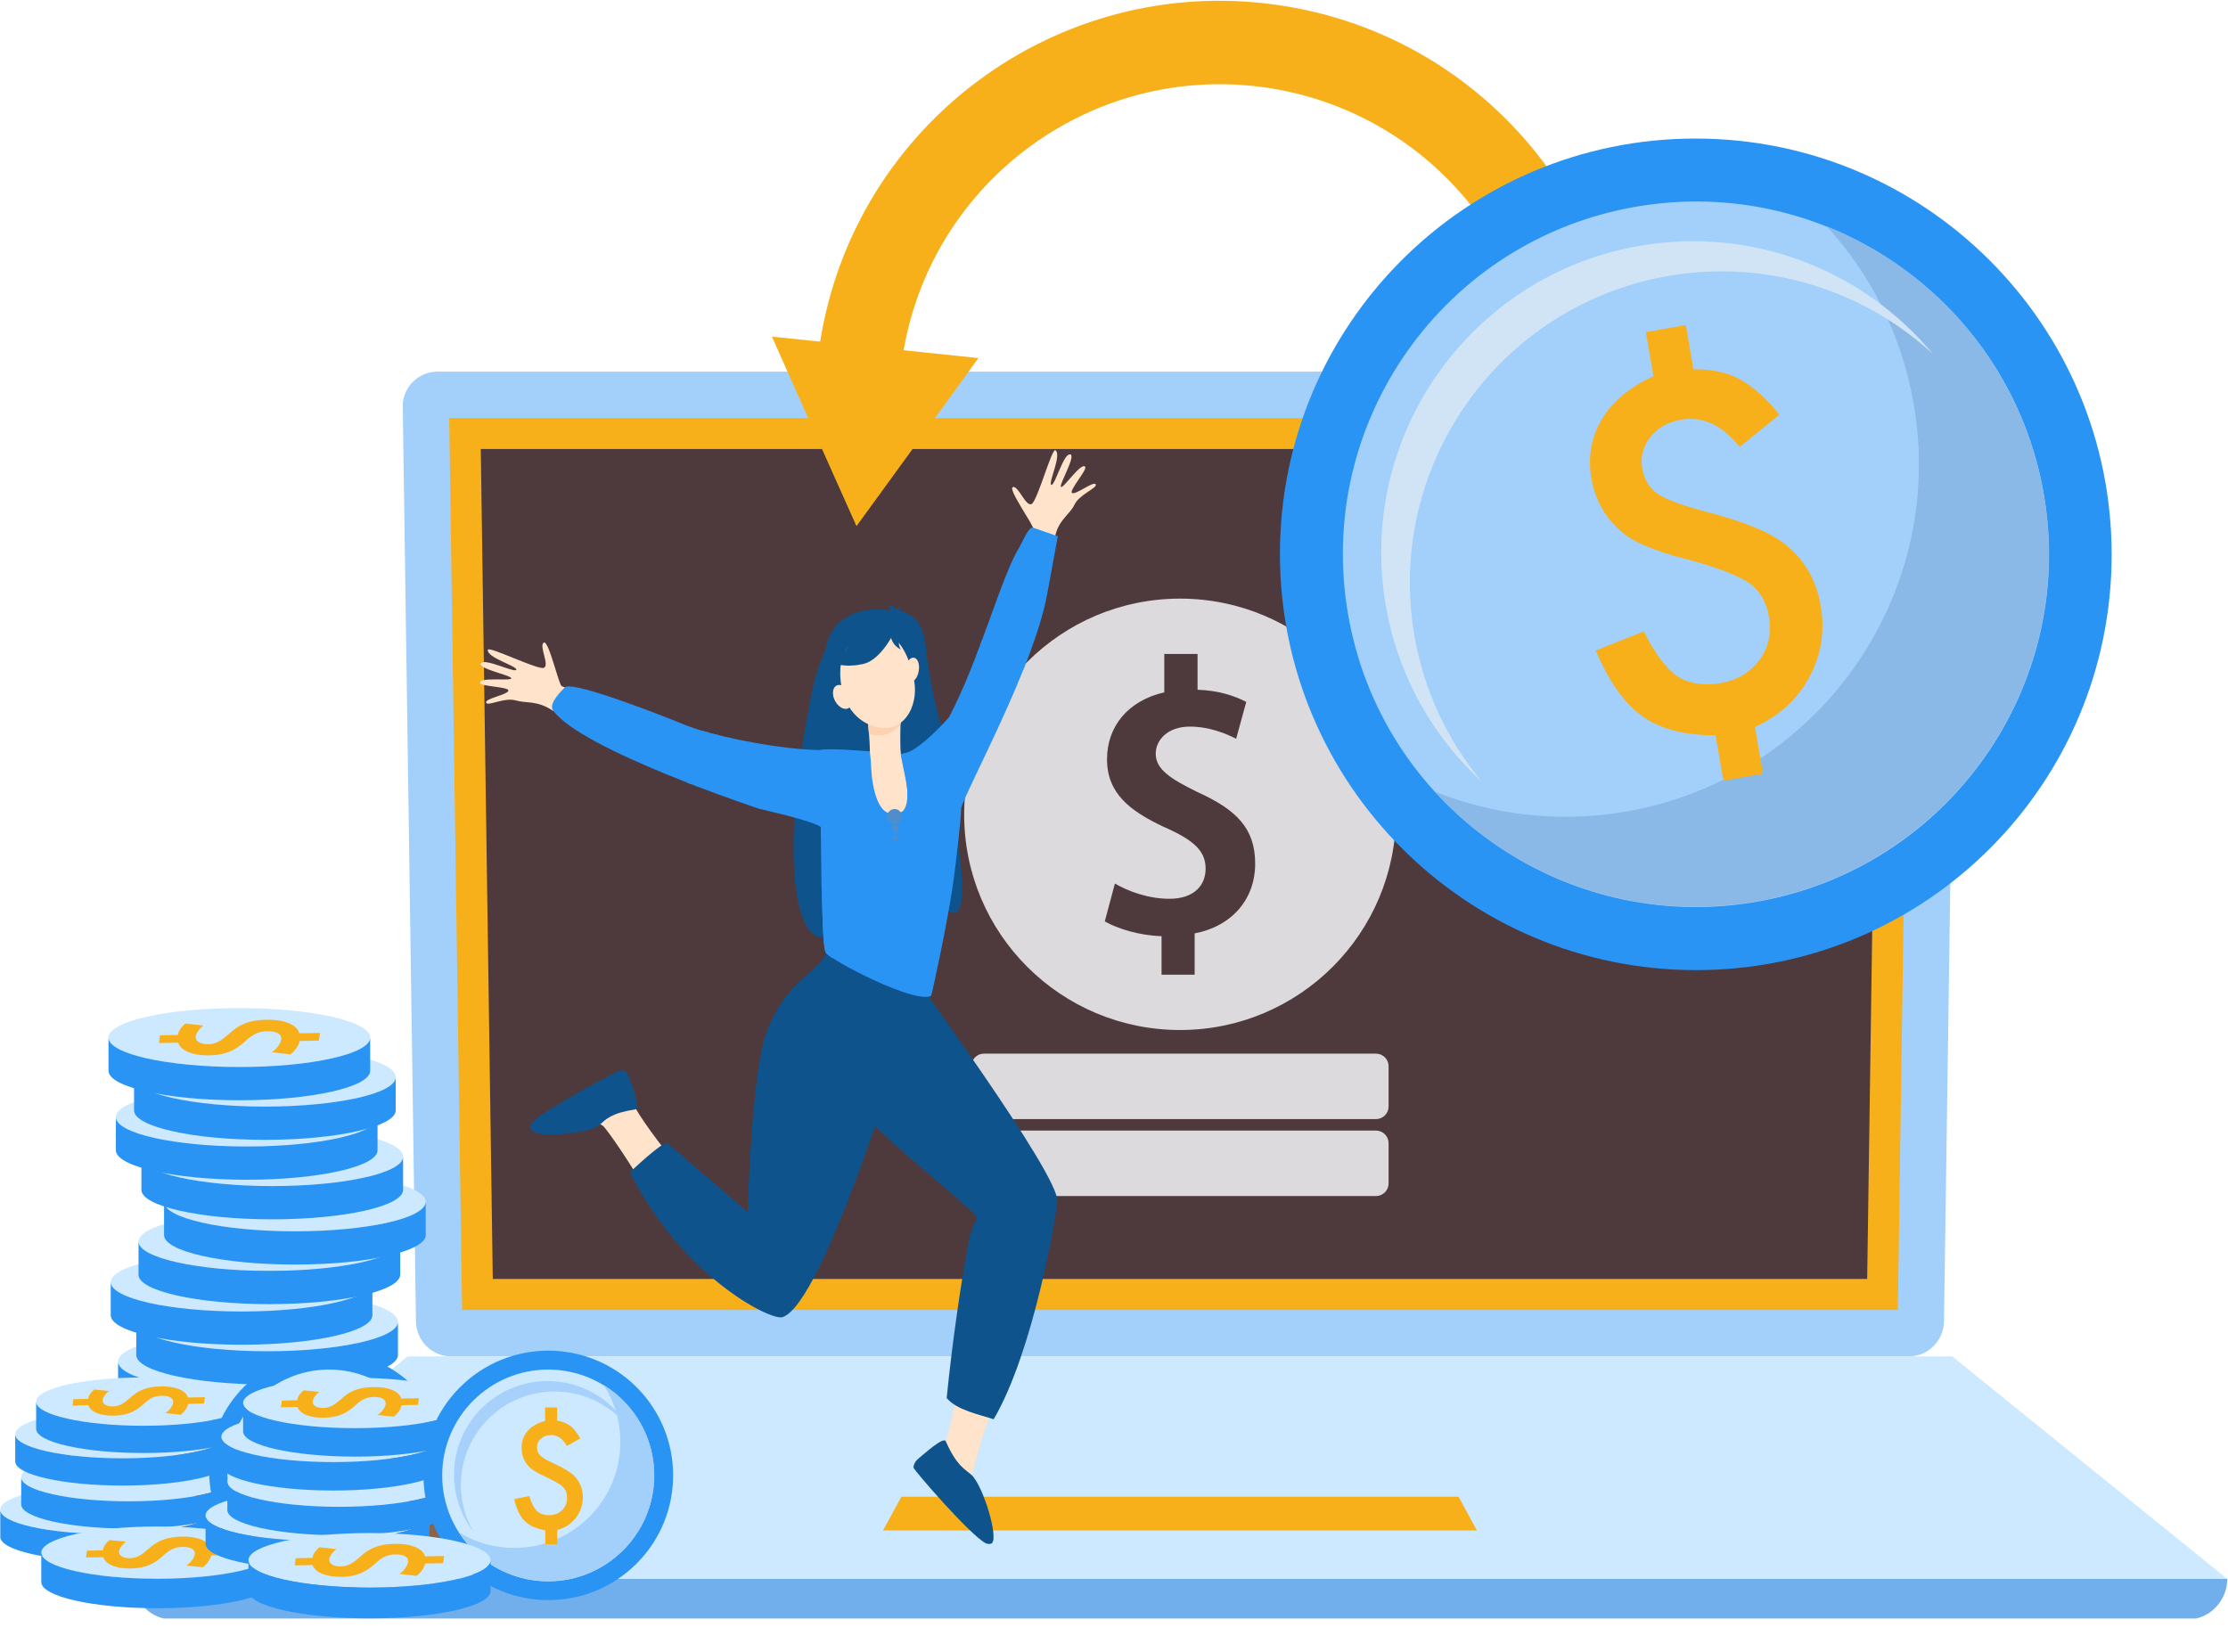 <svg width="1029" height="763" viewBox="0 0 1029 763" fill="none" xmlns="http://www.w3.org/2000/svg">
	<path fill-rule="evenodd" clip-rule="evenodd" d="M202.169 171.659H887.697C896.647 171.659 904.091 178.94 903.933 187.804L897.835 610.409C897.676 619.273 890.549 626.554 881.599 626.554H208.346C199.397 626.554 192.269 619.273 192.111 610.409L186.013 187.804C185.854 178.94 193.22 171.659 202.169 171.659Z" fill="#A3CFFB"/>
	<path fill-rule="evenodd" clip-rule="evenodd" d="M207.475 193.106L213.415 605.107H876.531L882.471 193.106H207.475Z" fill="#F7B01A"/>
	<path fill-rule="evenodd" clip-rule="evenodd" d="M222.047 207.43L227.591 590.782H862.354L867.898 207.43H222.047Z" fill="#4E3A3D"/>
	<path fill-rule="evenodd" clip-rule="evenodd" d="M61.198 729.356H284.455H805.491H1028.67L901.636 626.554H805.491H284.455H188.309L61.198 729.356Z" fill="#CCE9FF"/>
	<path fill-rule="evenodd" clip-rule="evenodd" d="M61.198 729.356H1028.67C1028.67 738.061 1022.49 745.817 1014.25 747.637H75.691C67.455 745.817 61.198 738.061 61.198 729.356Z" fill="#71AEEC"/>
	<path fill-rule="evenodd" clip-rule="evenodd" d="M416.317 691.369H448.867H641.078H673.628L682.102 706.959H641.078H448.867H407.843L416.317 691.369Z" fill="#F7B01A"/>
	<path fill-rule="evenodd" clip-rule="evenodd" d="M510.245 425.618L514.918 408.128C521.016 411.689 530.282 415.172 540.102 415.172C551.348 415.172 556.813 409.078 556.813 401.243C556.813 393.25 551.665 388.106 537.251 381.854C522.045 374.652 511.275 366.58 511.275 350.752C511.275 335.478 521.095 323.607 537.726 319.808V302.081H553.091V318.621C563.069 318.938 570.435 321.549 575.583 324.24L570.91 341.255C566.237 338.881 558.555 335.636 549.527 335.636C539.073 335.636 533.767 342.047 533.767 348.14C533.767 355.342 540.498 359.695 552.853 365.788C571.306 374.098 579.701 382.803 579.701 399.027C579.701 414.934 569.405 427.755 551.744 431.158V450.23H536.459V432.424C526.401 432.187 516.185 429.021 510.245 425.618ZM545.012 475.793C600.054 475.793 644.721 431.158 644.721 376.156C644.721 321.075 600.054 276.519 545.012 276.519C489.891 276.519 445.304 321.154 445.304 376.156C445.224 431.237 489.891 475.793 545.012 475.793ZM454.411 486.714H635.535C638.702 486.714 641.316 489.325 641.316 492.491V511.168C641.316 514.333 638.702 516.945 635.535 516.945H454.411C451.243 516.945 448.63 514.333 448.63 511.168V492.491C448.709 489.246 451.243 486.714 454.411 486.714ZM454.411 522.247H635.535C638.702 522.247 641.316 524.859 641.316 528.025V546.702C641.316 549.867 638.702 552.479 635.535 552.479H454.411C451.243 552.479 448.63 549.867 448.63 546.702V528.025C448.709 524.859 451.243 522.247 454.411 522.247Z" fill="#DCDADD"/>
	<path fill-rule="evenodd" clip-rule="evenodd" d="M376.006 199.279L395.568 243.043L423.762 204.265L451.877 165.407L404.2 160.421L356.524 155.515L376.006 199.279Z" fill="#F7B01A"/>
	<path fill-rule="evenodd" clip-rule="evenodd" d="M710.296 207.638C703.089 259.317 670.064 300.944 626.031 321.52L642.504 356.5C697.942 330.621 739.52 278.073 748.628 213.02C762.883 110.851 691.527 16.437 589.283 2.192C488.149 -11.974 394.697 57.511 378.778 157.86L383.5 162L391 160L397 163.5L404 161L410 166L417.347 161.817C430.89 83.389 504.464 29.258 583.898 40.337C664.996 51.733 721.542 126.599 710.296 207.638Z" fill="#F7B01A"/>
	<path d="M783.34 448.124C889.413 448.124 975.34 362.135 975.264 256.062C975.187 149.989 889.135 64 783.062 64C676.989 64 591.062 149.989 591.139 256.062C591.216 362.135 677.267 448.124 783.34 448.124Z" fill="#2A94F4"/>
	<path fill-rule="evenodd" clip-rule="evenodd" d="M622.59 283.666C607.305 195.03 666.861 110.746 755.641 95.472C844.341 80.198 928.686 139.711 943.971 228.427C959.256 317.063 899.7 401.347 810.92 416.621C722.141 431.815 637.796 372.302 622.59 283.666Z" fill="#A3CFFB"/>
	<path fill-rule="evenodd" clip-rule="evenodd" d="M843.708 104.573C863.982 126.811 878.396 154.827 883.861 186.72C899.146 275.357 839.59 359.64 750.81 374.914C720.002 380.216 689.749 376.497 662.664 365.655C698.857 405.304 753.978 426.197 810.841 416.462C899.542 401.188 959.098 316.984 943.892 228.268C933.913 170.338 894.473 124.912 843.708 104.573Z" fill="#8AB9E8"/>
	<path fill-rule="evenodd" clip-rule="evenodd" d="M653.239 293.558C639.776 215.289 692.363 140.898 770.688 127.444C816.464 119.61 860.894 134.25 892.652 163.453C860.814 125.149 810.049 104.494 757.462 113.516C679.137 126.97 626.55 201.361 640.013 279.63C645.636 312.156 661.713 340.251 684.284 360.985C668.683 342.15 657.674 319.279 653.239 293.558Z" fill="#D1E4F6"/>
	<path fill-rule="evenodd" clip-rule="evenodd" d="M778.608 150.158L782.093 170.576C790.567 170.497 797.694 172.079 803.634 175.245C809.574 178.49 815.593 183.871 821.849 191.548L803.476 206.426C795.398 196.375 786.448 192.181 776.549 193.843C770.451 194.872 765.62 197.562 762.214 201.915C758.809 206.189 757.542 211.095 758.492 216.556C759.363 221.462 761.66 225.34 765.54 228.031C769.263 230.643 776.39 233.333 786.924 236.103C796.031 238.477 803.555 240.852 809.653 243.305C815.751 245.758 820.424 248.291 823.75 250.902C833.095 258.025 838.798 267.601 840.857 279.63C842.916 291.422 841.174 302.501 835.63 312.79C830.165 322.999 821.77 330.675 810.524 335.819L814.247 357.424L795.952 360.59L792.309 339.618C778.291 339.776 767.045 336.848 758.65 330.912C750.255 324.977 743.049 314.847 737.03 300.444L759.205 291.659C764.194 301.71 769.263 308.595 774.569 312.315C780.034 315.797 786.686 316.905 794.606 315.559C802.288 314.214 808.228 310.653 812.583 304.876C816.86 299.098 818.286 292.372 816.939 284.695C815.751 277.81 812.663 272.666 807.673 269.184C805.139 267.522 801.575 265.781 796.902 263.96C792.23 262.14 786.369 260.32 779.321 258.421C764.748 254.701 754.928 250.665 749.78 246.312C741.702 239.902 736.792 231.355 734.97 220.829C734.099 215.844 734.099 211.016 734.97 206.426C735.842 201.836 737.505 197.562 739.881 193.526C742.336 189.49 745.504 185.771 749.543 182.447C753.582 179.123 758.254 176.195 763.64 173.82L760.155 153.402L778.608 150.158Z" fill="#F7B01A"/>
	<path fill-rule="evenodd" clip-rule="evenodd" d="M403.408 311.103C403.408 311.103 400.795 324.24 401.587 335.399C407.447 463.921 343.615 472.785 375.452 317.434C377.273 308.412 381.154 301.21 381.788 298.124C384.48 284.67 398.34 279.684 411.328 282.059C418.693 283.404 427.088 288.231 427.959 302.872C432.79 334.212 436.275 340.226 439.205 345.37C436.433 347.507 435.166 347.032 433.899 344.658C432.79 342.521 431.998 340.068 431.682 339.435C431.682 339.435 433.662 346.874 434.216 347.27C470.726 507.686 396.518 367.371 403.408 311.103Z" fill="#0E538C"/>
	<path fill-rule="evenodd" clip-rule="evenodd" d="M412.516 287.994C426.375 293.692 423.049 299.39 427.326 305.801C427.326 305.801 429.306 292.03 422.336 285.62C412.437 277.39 409.19 286.174 412.516 287.994Z" fill="#0E538C"/>
	<path fill-rule="evenodd" clip-rule="evenodd" d="M417.901 292.268C417.901 292.268 415.605 312.844 402.695 321.074C402.695 321.074 414.733 306.988 414.1 293.692C413.466 280.476 417.901 292.268 417.901 292.268ZM412.199 285.303C414.1 285.462 415.209 284.828 415.446 283.562C414.021 281.109 412.12 279.684 409.665 279.209C410.378 279.763 410.932 280.792 411.486 282.296C411.724 283.166 411.962 284.195 412.199 285.303Z" fill="#0E538C"/>
	<path fill-rule="evenodd" clip-rule="evenodd" d="M414.575 284.908C413.149 285.066 412.278 284.67 412.041 283.72C412.991 281.821 414.417 280.634 416.238 280.159C415.446 280.871 414.892 282.454 414.575 284.908Z" fill="#0E538C"/>
	<path fill-rule="evenodd" clip-rule="evenodd" d="M442.452 639.374C440.789 652.432 437.384 664.066 436.909 665.411C436.671 666.044 434.374 668.577 434.057 669.21C436.117 684.879 446.175 693.743 455.52 699.837C453.144 692.002 448.392 683.138 448.867 681.318C449.659 678.469 452.51 665.411 459.163 648.871C451.718 648.475 448.788 643.885 442.452 639.374Z" fill="#FFE3CA"/>
	<path fill-rule="evenodd" clip-rule="evenodd" d="M420.198 448.489L370.858 482.598C370.858 482.598 392.558 507.448 400.636 516.708C408.794 525.967 450.61 560.155 451.243 562.213C451.402 562.609 448.709 567.12 447.521 572.976C444.353 588.725 439.839 619.431 437.225 645.784C441.819 651.403 452.59 653.461 458.925 655.598C477.299 624.258 487.753 562.292 488.307 554.774C489.099 542.507 420.198 448.489 420.198 448.489Z" fill="#0E538C"/>
	<path fill-rule="evenodd" clip-rule="evenodd" d="M278.436 520.032C280.178 521.298 293.166 540.212 298.472 550.579C303.541 545.989 306.392 541.003 312.332 537.521C306.313 530.794 294.117 514.333 292.77 510.218C289.444 500.405 287.068 499.218 287.068 499.218C287.068 499.218 256.023 515.916 254.281 519.477C252.538 523.118 271.466 514.729 278.436 520.032Z" fill="#FFE3CA"/>
	<path fill-rule="evenodd" clip-rule="evenodd" d="M293.483 512.434C296.017 512.038 291.582 500.563 290.632 497.872C289.523 494.865 287.702 494.232 287.226 494.153C286.038 494.073 251.509 512.592 246.044 518.211C245.648 518.607 245.094 519.715 244.935 519.952C242.48 527.075 272.575 523.513 276.535 519.952C280.019 516.866 282.079 514.254 293.483 512.434Z" fill="#0E538C"/>
	<path fill-rule="evenodd" clip-rule="evenodd" d="M429.464 460.044L389.707 440.101C389.866 440.18 389.311 441.842 389.311 441.921C388.678 443.899 382.5 438.993 381.312 441.129C375.373 451.101 363.018 453.396 354.148 476.505C346.941 495.261 345.357 559.918 345.357 559.918C345.357 559.918 327.3 544.486 308.293 528.104C306.55 526.6 290.949 541.478 290.949 541.478C314.866 589.358 355.811 610.172 361.355 608.43C380.204 602.574 416.634 481.807 416.634 481.807C420.594 474.764 429.464 460.044 429.464 460.044Z" fill="#0E538C"/>
	<path fill-rule="evenodd" clip-rule="evenodd" d="M370.779 351.702C370.779 351.702 321.202 337.852 310.114 335.399C299.027 333.025 260.933 317.592 259.428 316.959C258.003 316.247 253.409 295.433 251.113 296.858C248.816 298.282 253.964 307.383 251.192 308.491C248.42 309.599 225.532 298.203 225.294 300.182C224.819 303.822 238.996 307.7 238.441 309.362C237.887 311.024 224.027 303.901 222.127 306.355C220.305 308.887 235.907 311.815 236.144 313.319C236.382 314.743 221.018 312.527 221.731 315.535C222.127 317.197 235.432 317.197 234.798 319.096C234.164 320.995 223.948 322.657 224.502 324.557C225.136 326.456 232.897 322.024 238.124 323.528C243.272 325.032 247.866 323.37 255.31 328.276C264.814 330.255 299.74 342.601 310.59 357.083C328.409 361.673 362.068 372.674 362.068 372.674L370.779 351.702ZM429.226 350.673C429.226 350.673 451.877 304.455 457.421 294.642C463.044 284.749 476.824 246.05 477.299 244.547C477.774 243.043 465.261 225.79 467.795 224.999C470.33 224.208 473.735 234.179 476.428 232.834C479.121 231.489 485.773 206.876 487.436 207.984C490.525 210.042 483.952 223.258 485.536 223.97C487.119 224.683 491.079 209.567 494.168 209.883C497.257 210.121 489.099 223.812 489.971 224.92C490.921 226.028 499.474 213.128 501.216 215.661C502.167 217.085 493.297 226.978 495.198 227.769C497.019 228.56 505.097 222.071 506.047 223.733C506.998 225.395 498.524 228.323 496.227 233.15C493.93 237.978 488.307 240.352 487.04 249.216C484.11 258.792 480.704 291.002 473.339 306.75C464.865 323.053 450.53 358.27 450.53 358.27L429.226 350.673Z" fill="#FFE3CA"/>
	<path fill-rule="evenodd" clip-rule="evenodd" d="M440.076 408.919C441.344 400.135 444.116 376.393 443.878 373.386C446.254 364.601 477.378 308.095 483.556 274.857L488.545 247.712L477.141 243.755C475.082 243.043 472.468 250.007 470.647 253.014C462.252 266.864 452.59 304.059 438.334 331.283C438.334 331.283 427.484 343.787 419.802 347.349C419.723 347.27 417.109 348.377 416.001 348.219C408.794 347.744 383.847 345.291 379.095 346.399V386.918C380.283 389.372 378.857 435.906 381.392 439.942C383.926 443.899 423.049 464 430.018 459.964C430.335 459.964 437.463 426.726 440.076 408.919Z" fill="#2A94F4"/>
	<path fill-rule="evenodd" clip-rule="evenodd" d="M391.212 346.478C388.757 346.399 388.203 346.557 384.322 346.241C368.245 347.824 330.31 340.622 316.133 334.766C310.906 332.55 264.259 313.952 260.854 317.513C259.587 318.859 253.172 324.952 255.389 328.118C268.378 346.399 350.901 373.702 350.98 373.702C350.98 373.702 380.52 380.271 379.57 382.803L391.212 346.478Z" fill="#2A94F4"/>
	<path fill-rule="evenodd" clip-rule="evenodd" d="M400.716 332.471C400.716 332.471 402.379 346.637 401.508 352.177C400.636 357.716 401.904 375.681 413.15 376.472C424.316 377.264 416.793 353.918 416.08 348.457C415.367 342.996 416.238 326.219 416.238 326.219L400.716 332.471Z" fill="#FFE3CA"/>
	<path fill-rule="evenodd" clip-rule="evenodd" d="M415.921 334.528C416.001 329.938 416.238 326.14 416.238 326.14L400.716 332.471C400.716 332.471 401.032 335.32 401.349 339.039C407.843 340.86 412.754 338.644 415.921 334.528Z" fill="#FCD2B1"/>
	<path fill-rule="evenodd" clip-rule="evenodd" d="M397.785 293.376C397.785 293.376 391.766 296.383 389.153 303.506C386.539 310.628 387.727 329.543 402.379 335.083C417.03 340.622 424.475 326.14 422.178 314.348C419.881 302.477 414.1 287.361 397.785 293.376Z" fill="#FFE3CA"/>
	<path fill-rule="evenodd" clip-rule="evenodd" d="M424.316 309.916C423.841 313.002 422.02 315.297 420.277 314.981C418.535 314.743 417.585 311.974 418.06 308.887C418.535 305.801 420.356 303.506 422.099 303.822C423.841 304.06 424.871 306.829 424.316 309.916Z" fill="#FFE3CA"/>
	<path fill-rule="evenodd" clip-rule="evenodd" d="M436.829 665.807C435.8 663.353 426.613 671.821 424.395 673.563C421.94 675.541 421.861 677.599 421.94 677.994C422.178 679.181 447.917 709.017 455.282 712.895C455.995 713.291 457.421 713.211 457.817 713.053C461.697 711.233 454.015 686.067 448.63 681.239C445.145 678.311 441.66 676.728 436.829 665.807Z" fill="#0E538C"/>
	<path fill-rule="evenodd" clip-rule="evenodd" d="M392.4 319.887C393.984 322.736 393.746 325.981 391.925 327.089C390.103 328.197 387.331 326.772 385.747 323.923C384.163 321.074 384.401 317.83 386.223 316.722C388.044 315.693 390.816 317.038 392.4 319.887Z" fill="#FFE3CA"/>
	<path fill-rule="evenodd" clip-rule="evenodd" d="M414.575 288.707C414.575 288.707 408.002 304.614 398.656 306.671C389.311 308.729 385.351 306.117 385.351 306.117C385.351 306.117 392.638 300.736 394.459 290.923C394.459 290.923 410.298 280.872 414.575 288.707Z" fill="#0E538C" stroke="#0E538C" stroke-width="0.059" stroke-miterlimit="2.613"/>
	<path fill-rule="evenodd" clip-rule="evenodd" d="M414.971 293.613C413.149 293.059 411.962 293.376 411.486 294.563C412.278 297.174 413.862 298.995 416.08 300.023C415.209 298.995 414.892 296.858 414.971 293.613Z" fill="#0E538C"/>
	<path fill-rule="evenodd" clip-rule="evenodd" d="M416.001 348.378C417.347 356.134 419.089 362.227 419.089 366.738C419.089 370.854 418.297 373.544 416.713 374.89C413.07 376.552 410.061 376.235 407.843 373.94C405.388 371.328 403.646 366.343 402.696 359.062C402.379 355.659 402.22 352.968 402.141 351.148C402.062 349.644 401.666 347.27 401.745 347.191L399.448 347.033C398.973 347.507 399.528 349.011 399.607 351.227C399.686 353.126 399.844 355.817 400.161 359.299V359.378C401.191 367.292 403.171 372.753 406.022 375.681C409.11 378.926 413.07 379.401 417.901 377.106L418.139 376.947C420.515 375.127 421.624 371.645 421.624 366.659C421.544 361.911 420.515 355.659 418.377 347.903L416.001 348.378ZM329.122 338.96C327.062 347.033 325.32 352.968 323.815 356.846C322.548 360.17 321.123 362.86 320.806 362.781L322.469 363.494C324.132 363.81 324.449 362.306 326.191 357.716C327.696 353.68 329.518 347.666 331.577 339.514L329.122 338.96ZM325.003 337.773C322.944 345.845 321.202 351.781 319.697 355.659C318.43 358.983 317.242 361.357 317.004 361.278L318.668 362.148C320.331 362.465 320.331 361.199 322.073 356.529C323.657 352.493 325.399 346.479 327.458 338.327L325.003 337.773ZM474.923 303.427C469.459 302.081 464.469 300.736 461.064 299.391C457.737 298.124 454.966 296.7 453.619 295.513L452.669 297.966C454.253 299.311 456.47 300.419 460.113 301.765C463.677 303.11 468.271 304.535 473.894 305.88L474.923 303.427ZM473.498 307.225C468.033 305.88 463.202 304.376 459.717 303.11C456.391 301.844 453.619 300.419 452.273 299.232L451.322 301.686C452.906 303.031 455.124 304.139 458.767 305.484C462.331 306.83 466.924 308.175 472.547 309.52L473.498 307.225ZM382.738 383.041C379.57 396.337 381.233 428.151 384.401 441.129C384.48 441.683 384.48 442.237 384.559 442.712C383.371 441.921 382.5 441.209 381.946 440.734C381.708 440.496 381.55 440.338 381.471 440.18C380.916 439.309 380.6 436.619 380.362 432.899C379.332 416.913 379.174 398.394 379.174 382.171C379.253 382.171 379.253 382.25 379.332 382.25C380.996 382.645 379.728 382.487 382.738 383.041Z" fill="#2A94F4"/>
	<path fill-rule="evenodd" clip-rule="evenodd" d="M413.15 380.666C414.971 380.666 416.555 379.084 416.555 377.184C416.555 375.285 415.05 373.702 413.15 373.702C411.328 373.702 409.744 375.285 409.744 377.184C409.744 379.084 411.249 380.666 413.15 380.666ZM413.466 384.307C414.338 384.307 415.05 383.595 415.05 382.645C415.05 381.695 414.338 380.983 413.466 380.983C412.595 380.983 411.882 381.695 411.882 382.645C411.882 383.595 412.595 384.307 413.466 384.307ZM413.466 388.106C414.021 388.106 414.496 387.631 414.496 386.998C414.496 386.365 414.021 385.89 413.466 385.89C412.912 385.89 412.437 386.365 412.437 386.998C412.358 387.631 412.833 388.106 413.466 388.106Z" fill="#4F8DCB"/>
	<path fill-rule="evenodd" clip-rule="evenodd" d="M125.427 672.85C92.085 672.85 65 678.944 65 686.462C65 693.98 92.006 700.074 125.427 700.074C158.769 700.074 185.854 693.98 185.854 686.462C185.854 678.944 158.769 672.85 125.427 672.85ZM126.694 633.597C160.036 633.597 187.121 639.69 187.121 647.209C187.121 654.727 160.115 660.821 126.694 660.821C93.352 660.821 66.267 654.727 66.267 647.209C66.346 639.69 93.352 633.597 126.694 633.597Z" fill="#D0A485"/>
	<path fill-rule="evenodd" clip-rule="evenodd" d="M123.368 596.955C156.71 596.955 183.795 603.049 183.795 610.567C183.795 618.085 156.789 624.179 123.368 624.179C90.026 624.179 62.941 618.085 62.941 610.567C62.941 603.049 90.026 596.955 123.368 596.955Z" fill="#CCE9FF"/>
	<path fill-rule="evenodd" clip-rule="evenodd" d="M137.227 654.569C103.886 654.569 76.8 660.663 76.8 668.181C76.8 675.699 103.806 681.793 137.227 681.793C170.569 681.793 197.655 675.699 197.655 668.181C197.655 660.663 170.569 654.569 137.227 654.569Z" fill="#D0A485"/>
	<path fill-rule="evenodd" clip-rule="evenodd" d="M114.973 615.315C148.315 615.315 175.4 621.409 175.4 628.927C175.4 636.446 148.394 642.539 114.973 642.539C81.631 642.539 54.546 636.446 54.546 628.927C54.546 621.409 81.631 615.315 114.973 615.315ZM111.568 578.674C144.91 578.674 171.995 584.768 171.995 592.286C171.995 599.804 144.989 605.898 111.568 605.898C78.226 605.898 51.14 599.804 51.14 592.286C51.22 584.768 78.226 578.674 111.568 578.674Z" fill="#CCE9FF"/>
	<path fill-rule="evenodd" clip-rule="evenodd" d="M125.427 715.427C92.085 715.427 65 709.334 65 701.815V686.462C65 693.98 92.006 700.074 125.427 700.074C158.769 700.074 185.854 693.98 185.854 686.462V701.815C185.854 709.334 158.769 715.427 125.427 715.427ZM126.694 676.174C160.036 676.174 187.121 670.08 187.121 662.562V647.209C187.121 654.727 160.115 660.821 126.694 660.821C93.352 660.821 66.267 654.727 66.267 647.209V662.562C66.346 670.08 93.352 676.174 126.694 676.174Z" fill="#86644E"/>
	<path fill-rule="evenodd" clip-rule="evenodd" d="M123.368 639.532C156.71 639.532 183.795 633.439 183.795 625.92V610.567C183.795 618.086 156.789 624.179 123.368 624.179C90.026 624.179 62.941 618.086 62.941 610.567V625.92C62.941 633.439 90.026 639.532 123.368 639.532Z" fill="#2A94F4"/>
	<path fill-rule="evenodd" clip-rule="evenodd" d="M137.227 697.146C103.886 697.146 76.8 691.052 76.8 683.534V668.181C76.8 675.699 103.806 681.793 137.227 681.793C170.569 681.793 197.655 675.699 197.655 668.181V683.534C197.575 691.052 170.569 697.146 137.227 697.146Z" fill="#86644E"/>
	<path fill-rule="evenodd" clip-rule="evenodd" d="M114.973 657.893C148.315 657.893 175.4 651.799 175.4 644.281V628.928C175.4 636.446 148.394 642.54 114.973 642.54C81.631 642.54 54.546 636.446 54.546 628.928V644.281C54.546 651.799 81.631 657.893 114.973 657.893ZM111.568 621.172C144.91 621.172 171.995 615.078 171.995 607.56V592.207C171.995 599.725 144.989 605.819 111.568 605.819C78.147 605.819 51.14 599.725 51.14 592.207V607.56C51.22 615.078 78.226 621.172 111.568 621.172Z" fill="#2A94F4"/>
	<path fill-rule="evenodd" clip-rule="evenodd" d="M86.621 585.718C85.116 586.984 83.611 588.725 83.136 591.02L74.899 591.178L74.424 594.739L83.294 594.581C84.641 598.459 90.264 600.596 97.946 600.438C105.786 600.279 110.221 597.668 114.26 594.027C117.824 590.624 120.596 589.358 124.556 589.279C128.437 589.2 131.288 590.387 130.971 593.077C130.654 595.373 128.674 597.588 126.694 599.013L135.247 599.963C137.148 598.538 139.049 596.164 139.524 593.79L148.394 593.632L148.869 590.07L139.366 590.228C138.178 586.113 132.159 583.818 124.16 583.976C116.082 584.135 111.409 586.192 106.737 590.624C103.331 593.552 100.955 595.214 97.312 595.293C94.303 595.373 91.214 594.185 91.531 591.732C91.848 589.595 93.669 587.775 95.016 586.667L86.621 585.718Z" fill="#F7B01A"/>
	<path fill-rule="evenodd" clip-rule="evenodd" d="M124.398 559.918C91.056 559.918 63.97 566.012 63.97 573.53C63.97 581.048 90.976 587.142 124.398 587.142C157.739 587.142 184.825 581.048 184.825 573.53C184.825 566.012 157.819 559.918 124.398 559.918ZM125.744 520.665C159.086 520.665 186.171 526.758 186.171 534.277C186.171 541.795 159.165 547.889 125.744 547.889C92.402 547.889 65.317 541.795 65.317 534.277C65.317 526.758 92.323 520.665 125.744 520.665ZM122.338 483.944C155.68 483.944 182.766 490.038 182.766 497.556C182.766 505.074 155.76 511.168 122.338 511.168C88.996 511.168 61.911 505.074 61.911 497.556C61.911 490.038 88.996 483.944 122.338 483.944Z" fill="#CCE9FF"/>
	<path fill-rule="evenodd" clip-rule="evenodd" d="M136.198 541.557C102.856 541.557 75.771 547.651 75.771 555.17C75.771 562.688 102.777 568.782 136.198 568.782C169.54 568.782 196.625 562.688 196.625 555.17C196.546 547.651 169.54 541.557 136.198 541.557ZM113.944 502.383C147.285 502.383 174.371 508.477 174.371 515.995C174.371 523.514 147.365 529.607 113.944 529.607C80.602 529.607 53.516 523.514 53.516 515.995C53.596 508.477 80.602 502.383 113.944 502.383ZM110.538 465.663C143.88 465.663 170.965 471.756 170.965 479.275C170.965 486.793 143.959 492.887 110.538 492.887C77.196 492.887 50.111 486.793 50.111 479.275C50.19 471.756 77.196 465.663 110.538 465.663Z" fill="#CCE9FF"/>
	<path fill-rule="evenodd" clip-rule="evenodd" d="M124.398 602.416C91.056 602.416 63.97 596.322 63.97 588.804V573.451C63.97 580.969 90.976 587.063 124.398 587.063C157.739 587.063 184.825 580.969 184.825 573.451V588.804C184.825 596.322 157.819 602.416 124.398 602.416ZM125.744 563.242C159.086 563.242 186.171 557.148 186.171 549.63V534.277C186.171 541.795 159.165 547.889 125.744 547.889C92.402 547.889 65.317 541.795 65.317 534.277V549.63C65.317 557.148 92.323 563.242 125.744 563.242ZM122.338 526.521C155.68 526.521 182.766 520.428 182.766 512.909V497.556C182.766 505.074 155.76 511.168 122.338 511.168C88.996 511.168 61.911 505.074 61.911 497.556V512.909C61.911 520.428 88.996 526.521 122.338 526.521Z" fill="#2A94F4"/>
	<path fill-rule="evenodd" clip-rule="evenodd" d="M136.198 584.134C102.856 584.134 75.771 578.041 75.771 570.522V555.169C75.771 562.688 102.777 568.781 136.198 568.781C169.54 568.781 196.625 562.688 196.625 555.169V570.522C196.546 578.041 169.54 584.134 136.198 584.134ZM113.944 544.96C147.285 544.96 174.371 538.866 174.371 531.348V515.995C174.371 523.513 147.365 529.607 113.944 529.607C80.602 529.607 53.516 523.513 53.516 515.995V531.348C53.596 538.866 80.602 544.96 113.944 544.96ZM110.538 508.239C143.88 508.239 170.965 502.146 170.965 494.628V479.274C170.965 486.793 143.959 492.886 110.538 492.886C77.196 492.886 50.111 486.793 50.111 479.274V494.628C50.19 502.146 77.196 508.239 110.538 508.239Z" fill="#2A94F4"/>
	<path fill-rule="evenodd" clip-rule="evenodd" d="M85.591 472.785C84.086 474.052 82.582 475.793 82.106 478.088L73.87 478.246L73.395 481.807L82.265 481.649C83.611 485.527 89.234 487.664 96.837 487.505C104.677 487.347 109.113 484.735 113.152 481.095C116.715 477.692 119.487 476.426 123.447 476.347C127.328 476.267 130.179 477.455 129.862 480.145C129.545 482.44 127.565 484.656 125.585 486.081L134.139 487.03C136.039 485.606 137.94 483.232 138.415 480.858L147.285 480.699L147.761 477.138L138.257 477.296C137.069 473.181 131.05 470.886 123.051 471.044C114.973 471.203 110.3 473.26 105.628 477.692C102.222 480.62 99.847 482.282 96.203 482.361C93.194 482.44 90.105 481.253 90.422 478.8C90.739 476.663 92.56 474.843 93.907 473.735L85.591 472.785Z" fill="#F7B01A"/>
	<path fill-rule="evenodd" clip-rule="evenodd" d="M49.715 686.146C22.313 686.146 0.138 691.131 0.138 697.304C0.138 703.477 22.313 708.463 49.715 708.463C77.117 708.463 99.292 703.477 99.292 697.304C99.292 691.131 77.117 686.146 49.715 686.146ZM56.605 651.324C29.203 651.324 7.028 656.31 7.028 662.483C7.028 668.656 29.203 673.642 56.605 673.642C84.007 673.642 106.182 668.656 106.182 662.483C106.261 656.31 84.007 651.324 56.605 651.324Z" fill="#CCE9FF"/>
	<path fill-rule="evenodd" clip-rule="evenodd" d="M59.377 671.109C31.975 671.109 9.8 676.095 9.8 682.268C9.8 688.441 31.975 693.426 59.377 693.426C86.779 693.426 108.954 688.441 108.954 682.268C108.954 676.095 86.779 671.109 59.377 671.109ZM66.267 636.288C38.865 636.288 16.69 641.273 16.69 647.446C16.69 653.619 38.865 658.605 66.267 658.605C93.669 658.605 115.844 653.619 115.844 647.446C115.923 641.273 93.669 636.288 66.267 636.288Z" fill="#CCE9FF"/>
	<path fill-rule="evenodd" clip-rule="evenodd" d="M49.715 721.125C22.313 721.125 0.138 716.14 0.138 709.967V697.383C0.138 703.556 22.313 708.542 49.715 708.542C77.117 708.542 99.292 703.556 99.292 697.383V709.967C99.292 716.06 77.117 721.125 49.715 721.125ZM56.605 686.225C29.203 686.225 7.028 681.239 7.028 675.066V662.483C7.028 668.656 29.203 673.642 56.605 673.642C84.007 673.642 106.182 668.656 106.182 662.483V675.066C106.261 681.239 84.007 686.225 56.605 686.225Z" fill="#2A94F4"/>
	<path fill-rule="evenodd" clip-rule="evenodd" d="M59.377 706.089C31.975 706.089 9.8 701.103 9.8 694.93V682.347C9.8 688.52 31.975 693.505 59.377 693.505C86.779 693.505 108.954 688.52 108.954 682.347V694.93C108.954 701.103 86.779 706.089 59.377 706.089ZM66.267 671.188C38.865 671.188 16.69 666.202 16.69 660.03V647.446C16.69 653.619 38.865 658.605 66.267 658.605C93.669 658.605 115.844 653.619 115.844 647.446V660.03C115.923 666.202 93.669 671.188 66.267 671.188Z" fill="#2A94F4"/>
	<path fill-rule="evenodd" clip-rule="evenodd" d="M43.538 641.827C42.349 642.856 41.003 644.281 40.686 646.18L33.875 646.338L33.479 649.266L40.766 649.108C41.874 652.274 46.468 654.094 52.803 653.936C59.298 653.777 62.861 651.641 66.188 648.713C69.118 645.863 71.336 644.835 74.662 644.756C77.83 644.676 80.206 645.705 79.968 647.842C79.731 649.741 78.067 651.562 76.404 652.749L83.453 653.54C85.037 652.353 86.541 650.374 86.937 648.475L94.224 648.317L94.62 645.389L86.779 645.547C85.829 642.144 80.839 640.324 74.266 640.403C67.613 640.561 63.812 642.223 59.931 645.864C57.08 648.317 55.179 649.583 52.17 649.662C49.636 649.741 47.181 648.713 47.418 646.734C47.656 644.993 49.16 643.489 50.269 642.54L43.538 641.827Z" fill="#F7B01A"/>
	<path fill-rule="evenodd" clip-rule="evenodd" d="M96.599 679.577C96.599 649.029 121.388 624.258 151.958 624.258C182.528 624.258 207.317 649.029 207.317 679.577C207.317 710.125 182.528 734.895 151.958 734.895C121.388 734.895 96.599 710.125 96.599 679.577Z" fill="#2A94F4"/>
	<path fill-rule="evenodd" clip-rule="evenodd" d="M104.994 679.577C104.994 653.619 126.061 632.647 151.958 632.647C177.935 632.647 198.922 653.698 198.922 679.577C198.922 705.535 177.855 726.507 151.958 726.507C125.981 726.507 104.994 705.455 104.994 679.577Z" fill="#CCE9FF"/>
	<path fill-rule="evenodd" clip-rule="evenodd" d="M176.509 639.453C181.182 646.734 183.874 655.439 183.874 664.778C183.874 690.736 162.808 711.708 136.911 711.708C127.882 711.708 119.487 709.175 112.36 704.743C120.675 717.801 135.327 726.427 151.958 726.427C177.935 726.427 198.922 705.376 198.922 679.498C198.922 662.562 189.973 647.763 176.509 639.453Z" fill="#98C4F1"/>
	<path fill-rule="evenodd" clip-rule="evenodd" d="M113.231 683.85C113.231 660.979 131.763 642.381 154.73 642.381C168.114 642.381 179.994 648.712 187.597 658.526C180.469 646.101 167.005 637.712 151.641 637.712C128.753 637.712 110.142 656.231 110.142 679.181C110.142 688.678 113.389 697.462 118.775 704.427C115.211 698.412 113.231 691.369 113.231 683.85Z" fill="#A7D1FB"/>
	<path fill-rule="evenodd" clip-rule="evenodd" d="M155.839 649.267V655.281C158.215 655.677 160.195 656.468 161.699 657.655C163.204 658.843 164.709 660.663 166.055 663.195L160.115 666.519C158.294 663.274 155.997 661.612 153.067 661.612C151.245 661.612 149.82 662.166 148.632 663.195C147.444 664.224 146.889 665.569 146.889 667.152C146.889 668.577 147.365 669.764 148.315 670.714C149.265 671.663 151.166 672.771 154.017 674.037C156.472 675.145 158.531 676.174 160.115 677.203C161.699 678.153 162.966 679.102 163.758 680.052C166.055 682.505 167.243 685.513 167.243 689.074C167.243 692.556 166.213 695.563 164.154 698.254C162.095 700.866 159.323 702.686 155.918 703.556V709.888H150.612V703.715C146.652 703.082 143.563 701.657 141.504 699.599C139.445 697.542 137.861 694.297 136.831 689.865L143.563 688.441C144.514 691.527 145.622 693.743 146.889 695.088C148.236 696.355 150.137 696.988 152.433 696.988C154.651 696.988 156.551 696.276 158.056 694.851C159.561 693.427 160.274 691.606 160.274 689.311C160.274 687.333 159.64 685.671 158.373 684.484C157.739 683.93 156.789 683.218 155.601 682.505C154.334 681.793 152.829 680.922 150.849 680.052C146.889 678.311 144.276 676.649 143.088 675.145C141.108 672.929 140.158 670.239 140.158 667.152C140.158 665.649 140.395 664.303 140.87 663.037C141.346 661.771 141.979 660.663 142.93 659.634C143.801 658.605 144.91 657.735 146.177 656.943C147.444 656.152 148.949 655.598 150.612 655.202V649.188H155.839V649.267Z" fill="#F7B01A"/>
	<path fill-rule="evenodd" clip-rule="evenodd" d="M72.682 705.139C102.302 705.139 126.298 710.521 126.298 717.247C126.298 723.895 102.302 729.356 72.682 729.356C43.062 729.356 19.066 723.974 19.066 717.247C19.066 710.521 43.062 705.139 72.682 705.139Z" fill="#CCE9FF"/>
	<path fill-rule="evenodd" clip-rule="evenodd" d="M72.682 742.889C102.302 742.889 126.298 737.507 126.298 730.78V717.168C126.298 723.816 102.302 729.277 72.682 729.277C43.062 729.277 19.066 723.895 19.066 717.168V730.78C19.066 737.507 43.062 742.889 72.682 742.889Z" fill="#2A94F4"/>
	<path fill-rule="evenodd" clip-rule="evenodd" d="M50.586 711.391C49.24 712.499 47.893 714.003 47.497 716.139L40.132 716.298L39.736 719.463L47.656 719.305C48.844 722.708 53.833 724.687 60.644 724.528C67.613 724.37 71.573 722.075 75.137 718.83C78.305 715.823 80.76 714.636 84.245 714.557C87.729 714.478 90.264 715.586 89.947 717.881C89.709 719.938 87.888 721.917 86.145 723.183L93.748 723.974C95.411 722.708 97.075 720.571 97.55 718.514L105.469 718.355L105.865 715.19L97.391 715.348C96.362 711.708 90.976 709.65 83.928 709.808C76.721 709.967 72.603 711.787 68.405 715.665C65.396 718.276 63.258 719.701 60.09 719.78C57.397 719.859 54.704 718.751 55.021 716.614C55.259 714.715 56.922 713.132 58.11 712.103L50.586 711.391Z" fill="#F7B01A"/>
	<path fill-rule="evenodd" clip-rule="evenodd" d="M225.611 674.591C190.844 674.591 162.729 680.922 162.729 688.757C162.729 696.592 190.923 702.923 225.611 702.923C260.379 702.923 288.494 696.592 288.494 688.757C288.494 680.922 260.299 674.591 225.611 674.591Z" fill="#D0A485"/>
	<path fill-rule="evenodd" clip-rule="evenodd" d="M237.808 655.519C203.04 655.519 174.925 661.85 174.925 669.685C174.925 677.519 203.119 683.851 237.808 683.851C272.575 683.851 300.69 677.519 300.69 669.685C300.769 661.85 272.575 655.519 237.808 655.519Z" fill="#D0A485"/>
	<path fill-rule="evenodd" clip-rule="evenodd" d="M225.611 718.909C190.844 718.909 162.729 712.578 162.729 704.743V688.757C162.729 696.592 190.923 702.923 225.611 702.923C260.379 702.923 288.494 696.592 288.494 688.757V704.743C288.494 712.578 260.299 718.909 225.611 718.909ZM226.958 678.073C261.725 678.073 289.84 671.742 289.84 663.907V647.921C289.84 655.756 261.646 662.087 226.958 662.087C192.19 662.087 164.075 655.756 164.075 647.921V663.907C163.996 671.663 192.19 678.073 226.958 678.073Z" fill="#86644E"/>
	<path fill-rule="evenodd" clip-rule="evenodd" d="M237.808 699.837C203.04 699.837 174.925 693.506 174.925 685.671V669.685C174.925 677.519 203.119 683.851 237.808 683.851C272.575 683.851 300.69 677.519 300.69 669.685V685.671C300.769 693.506 272.575 699.837 237.808 699.837Z" fill="#86644E"/>
	<path fill-rule="evenodd" clip-rule="evenodd" d="M146.652 688.44C118.141 688.44 94.936 693.664 94.936 700.074C94.936 706.484 118.062 711.707 146.652 711.707C175.163 711.707 198.367 706.484 198.367 700.074C198.367 693.664 175.242 688.44 146.652 688.44Z" fill="#CCE9FF"/>
	<path d="M153.938 675.383C182.5 675.383 205.654 670.174 205.654 663.749C205.654 657.324 182.5 652.116 153.938 652.116C125.376 652.116 102.222 657.324 102.222 663.749C102.222 670.174 125.376 675.383 153.938 675.383Z" fill="#CCE9FF"/>
	<path fill-rule="evenodd" clip-rule="evenodd" d="M156.71 672.771C128.199 672.771 104.994 677.994 104.994 684.404C104.994 690.815 128.12 696.038 156.71 696.038C185.221 696.038 208.425 690.815 208.425 684.404C208.425 677.994 185.3 672.771 156.71 672.771ZM163.996 636.446C135.485 636.446 112.28 641.669 112.28 648.079C112.28 654.49 135.406 659.713 163.996 659.713C192.507 659.713 215.712 654.49 215.712 648.079C215.632 641.669 192.507 636.446 163.996 636.446Z" fill="#CCE9FF"/>
	<path fill-rule="evenodd" clip-rule="evenodd" d="M146.652 724.845C118.141 724.845 94.936 719.622 94.936 713.211V700.074C94.936 706.484 118.062 711.708 146.652 711.708C175.163 711.708 198.367 706.484 198.367 700.074V713.211C198.367 719.622 175.242 724.845 146.652 724.845ZM153.938 688.52C125.427 688.52 102.222 683.296 102.222 676.886V663.749C102.222 670.159 125.348 675.383 153.938 675.383C182.449 675.383 205.654 670.159 205.654 663.749V676.886C205.574 683.296 182.449 688.52 153.938 688.52Z" fill="#2A94F4"/>
	<path fill-rule="evenodd" clip-rule="evenodd" d="M156.71 709.175C128.199 709.175 104.994 703.952 104.994 697.542V684.405C104.994 690.815 128.12 696.038 156.71 696.038C185.221 696.038 208.425 690.815 208.425 684.405V697.542C208.425 703.952 185.3 709.175 156.71 709.175ZM163.996 672.85C135.485 672.85 112.28 667.627 112.28 661.217V648.08C112.28 654.49 135.406 659.713 163.996 659.713C192.507 659.713 215.712 654.49 215.712 648.08V661.217C215.632 667.627 192.507 672.85 163.996 672.85Z" fill="#2A94F4"/>
	<path fill-rule="evenodd" clip-rule="evenodd" d="M140.237 642.223C138.97 643.252 137.623 644.755 137.227 646.813L130.179 646.971L129.783 650.058L137.386 649.899C138.574 653.223 143.326 655.044 149.899 654.885C156.631 654.727 160.353 652.511 163.838 649.425C166.926 646.496 169.223 645.388 172.628 645.309C175.955 645.23 178.41 646.259 178.093 648.554C177.855 650.533 176.113 652.432 174.45 653.619L181.815 654.41C183.478 653.223 185.062 651.166 185.458 649.108L193.061 648.95L193.457 645.863L185.3 646.022C184.27 642.539 179.123 640.561 172.312 640.719C165.342 640.878 161.382 642.619 157.423 646.417C154.492 648.95 152.433 650.295 149.345 650.374C146.731 650.453 144.118 649.425 144.434 647.288C144.672 645.468 146.256 643.885 147.444 642.935L140.237 642.223Z" fill="#F7B01A"/>
	<path d="M294.003 722.26C316.518 699.76 316.518 663.281 294.002 640.782C271.485 618.283 234.98 618.284 212.465 640.784C189.949 663.284 189.95 699.763 212.466 722.262C234.982 744.761 271.488 744.76 294.003 722.26Z" fill="#2A94F4"/>
	<path fill-rule="evenodd" clip-rule="evenodd" d="M204.228 681.555C204.228 654.569 226.166 632.647 253.172 632.647C280.178 632.647 302.115 654.569 302.115 681.555C302.115 708.542 280.178 730.464 253.172 730.464C226.166 730.464 204.228 708.542 204.228 681.555Z" fill="#CCE9FF"/>
	<path fill-rule="evenodd" clip-rule="evenodd" d="M278.832 639.77C283.742 647.367 286.514 656.389 286.514 666.123C286.514 693.11 264.576 715.031 237.57 715.031C228.146 715.031 219.434 712.42 211.989 707.83C220.701 721.442 235.907 730.384 253.251 730.384C280.257 730.384 302.195 708.463 302.195 681.476C302.195 663.828 292.849 648.396 278.832 639.77Z" fill="#A3CFFB"/>
	<path fill-rule="evenodd" clip-rule="evenodd" d="M212.861 685.987C212.861 662.166 232.185 642.777 256.102 642.777C270.041 642.777 282.475 649.346 290.394 659.634C282.95 646.655 268.932 637.95 252.934 637.95C229.096 637.95 209.693 657.26 209.693 681.16C209.693 691.052 213.019 700.233 218.642 707.513C214.92 701.182 212.861 693.901 212.861 685.987Z" fill="#A7D1FB"/>
	<path fill-rule="evenodd" clip-rule="evenodd" d="M257.29 649.979V656.231C259.824 656.626 261.804 657.497 263.467 658.684C265.051 659.95 266.556 661.849 267.982 664.461L261.804 667.943C259.903 664.54 257.528 662.878 254.518 662.878C252.617 662.878 251.113 663.432 249.845 664.54C248.578 665.648 248.024 666.994 248.024 668.655C248.024 670.159 248.499 671.425 249.529 672.375C250.479 673.325 252.459 674.512 255.468 675.857C258.003 677.044 260.141 678.152 261.804 679.181C263.467 680.21 264.734 681.239 265.606 682.188C267.982 684.8 269.17 687.886 269.17 691.606C269.17 695.246 268.061 698.412 265.922 701.182C263.784 703.952 260.933 705.772 257.369 706.722V713.29H251.825V706.88C247.628 706.168 244.46 704.743 242.322 702.606C240.104 700.39 238.52 697.067 237.491 692.477L244.46 691.052C245.41 694.297 246.598 696.592 247.945 697.937C249.37 699.282 251.271 699.916 253.726 699.916C256.023 699.916 258.003 699.124 259.587 697.621C261.171 696.117 261.883 694.218 261.883 691.843C261.883 689.707 261.25 688.045 259.903 686.778C259.27 686.145 258.24 685.433 256.973 684.721C255.706 683.929 254.043 683.138 252.063 682.188C247.945 680.368 245.252 678.627 243.985 677.123C241.926 674.828 240.896 672.059 240.896 668.814C240.896 667.31 241.134 665.886 241.609 664.54C242.084 663.195 242.797 662.008 243.747 660.979C244.698 659.871 245.806 659 247.153 658.209C248.499 657.418 250.083 656.785 251.746 656.389V650.137H257.29V649.979Z" fill="#F7B01A"/>
	<path fill-rule="evenodd" clip-rule="evenodd" d="M170.649 708.146C201.535 708.146 226.562 713.765 226.562 720.73C226.562 727.694 201.535 733.313 170.649 733.313C139.762 733.313 114.735 727.694 114.735 720.73C114.735 713.845 139.762 708.146 170.649 708.146Z" fill="#CCE9FF"/>
	<path fill-rule="evenodd" clip-rule="evenodd" d="M170.649 747.558C201.535 747.558 226.562 741.939 226.562 734.975V720.809C226.562 727.773 201.535 733.392 170.649 733.392C139.762 733.392 114.735 727.773 114.735 720.809V734.975C114.735 741.939 139.762 747.558 170.649 747.558Z" fill="#2A94F4"/>
	<path fill-rule="evenodd" clip-rule="evenodd" d="M147.523 714.715C146.177 715.823 144.672 717.485 144.276 719.622L136.594 719.78L136.119 723.104L144.355 722.946C145.622 726.507 150.77 728.485 157.898 728.406C165.184 728.248 169.223 725.874 173.024 722.471C176.351 719.305 178.885 718.118 182.528 718.039C186.171 717.96 188.785 719.068 188.468 721.521C188.151 723.658 186.33 725.715 184.508 727.061L192.428 727.931C194.17 726.586 195.912 724.37 196.388 722.233L204.624 722.075L205.099 718.751L196.308 718.909C195.2 715.111 189.577 712.974 182.29 713.132C174.767 713.291 170.49 715.19 166.134 719.305C162.966 722.075 160.749 723.499 157.423 723.579C154.572 723.658 151.8 722.55 152.116 720.255C152.354 718.276 154.096 716.614 155.364 715.586L147.523 714.715Z" fill="#F7B01A"/>
</svg>